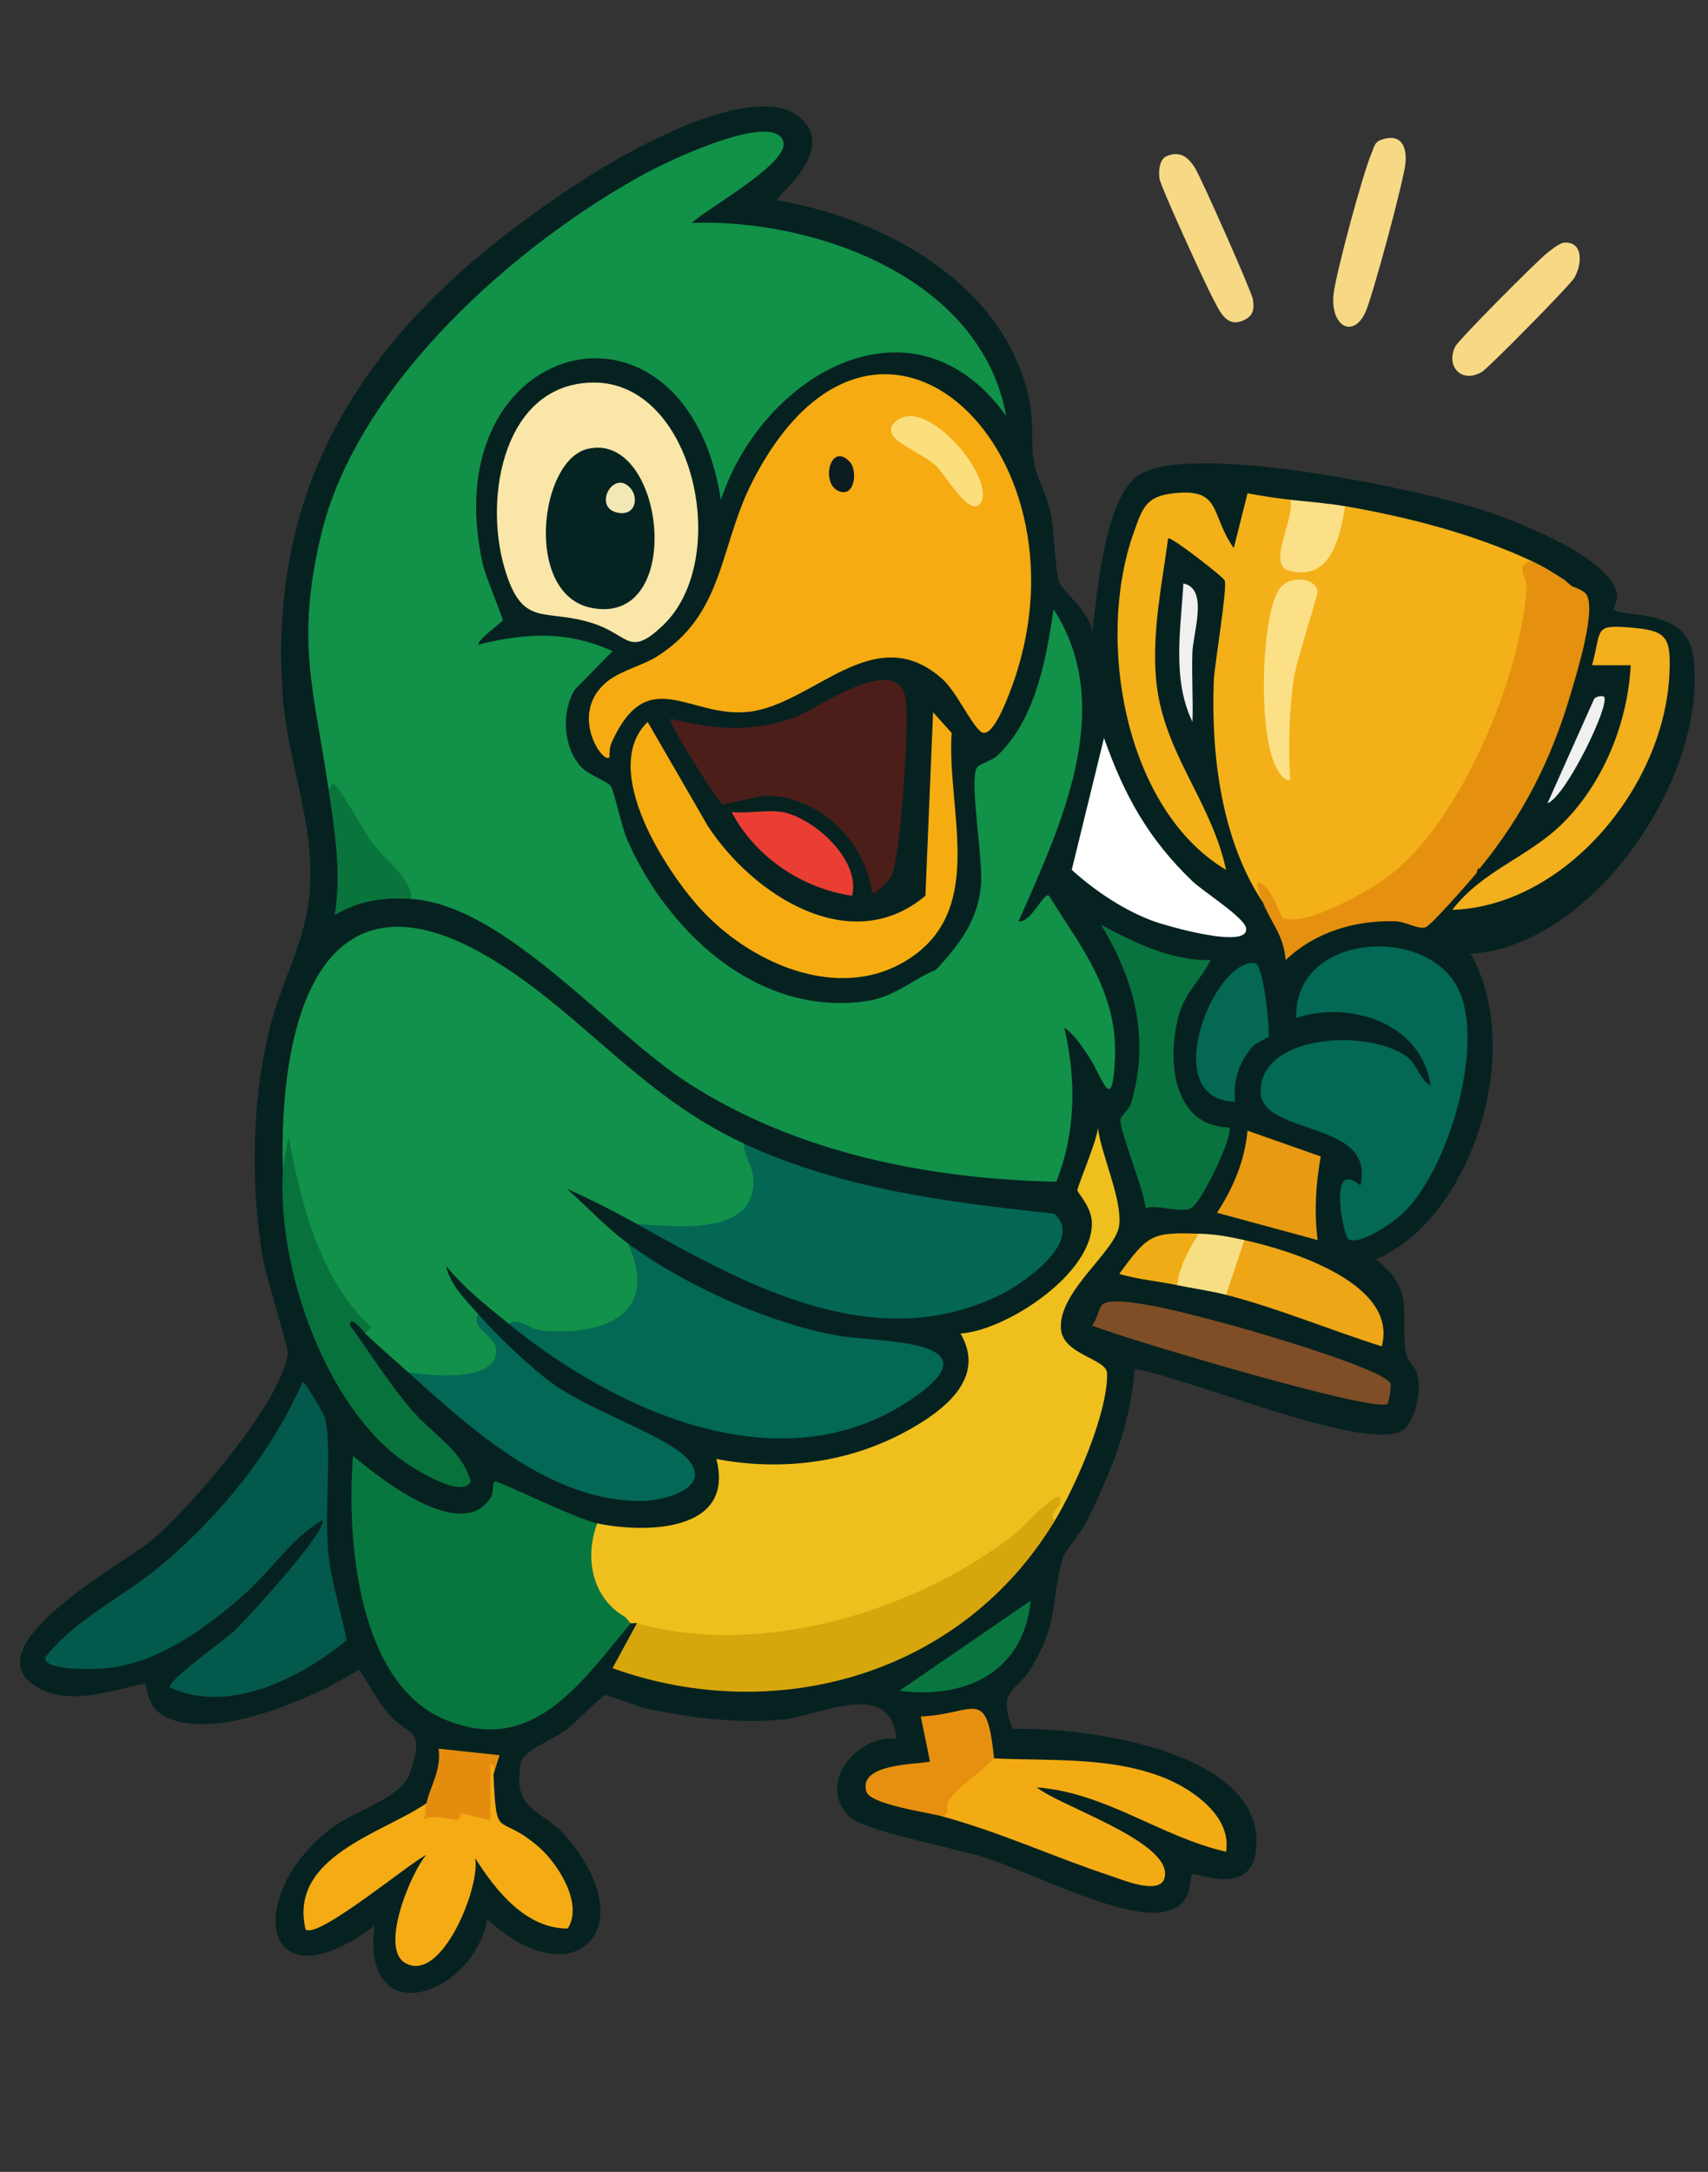 <?xml version="1.0" encoding="UTF-8"?><svg id="Layer_1_copy_3" xmlns="http://www.w3.org/2000/svg" viewBox="0 0 612 777.94"><rect x="0" y="0" width="612" height="777.94" fill="#333333" stroke="none"/><path d="M494.78,50.11c6.57-2.39,9.33,1.4,8.85,8.08-.42,5.79-11.96,48.69-14.52,53.96-4.56,9.37-12.72,4.33-11.22-7.23,1.01-7.8,10.51-43.17,13.62-50.2.86-1.94.92-3.76,3.27-4.61Z" fill="#f7d885"/><path d="M560.52,86.91c6.94-.39,6.37,7.84,3.55,12.65-1.56,2.66-30.64,32.18-33.08,33.64-7.11,4.25-13.04-1.75-9.6-8.99,1.18-2.49,29.43-30.84,33.07-33.66,1.49-1.15,4.35-3.54,6.07-3.64Z" fill="#f7d985"/><path d="M418.18,55.85c4.73-1.82,7.44.36,9.91,4.14,2.11,3.21,20.46,44.6,20.86,47.26.56,3.68.04,5.93-3.36,7.49-6.27,2.87-8.69-3.58-11.22-8.32-2.54-4.78-18.47-39.47-18.91-42.42-.39-2.65-.1-7.06,2.72-8.14Z" fill="#f6d885"/><path d="M287.99,43.37c10.87,11.96-10.65,27.21-9.45,28.41,36.98,6.12,81.56,29.42,90.26,71.46,1.67,8.07.57,15.46,1.68,22.44.75,4.71,4.66,11.81,5.95,17.94,1.54,7.36,1.41,18.98,2.96,24.55.94,3.38,12.71,12.24,11.82,19.26,1.78-13.7,4.52-49.93,17.11-57.46,19.78-11.82,101.43,5.42,124.81,13.35,11.04,3.74,44.58,16.73,46.28,29.75.26,1.99-1.32,4.91-1.19,5.13,1.96,3.33,26.07-1.15,28.47,16.71,5.82,43.41-36.42,104.34-79.86,106.68,19.71,33.34,1.14,94.6-33.91,109.54,14.94,10.9,8.3,20.84,10.97,33.96.67,3.27,3.72,4.05,4.36,9.24.69,5.55-1.56,17.01-7.37,18.79-16.93,5.19-74.52-19.51-94.36-22.81-1.4,20.2-8.64,37.38-17.33,54.96-1.81,3.66-7.71,10.36-8.45,13-4.49,16.06-1.09,22.78-11.61,39.64-5.44,8.72-11.84,7.15-6.26,21.41,22.92-.93,89.48,6.87,87.34,42.07-1.16,19.01-21.86,8.86-22.91,9.93-1.72,1.76,1.07,11.47-10.66,13.55-14.86,2.64-47.77-14.41-63.98-19.62-9.65-3.1-43.09-9.39-48.43-14.67-11.83-11.68,3.21-29.66,16.98-27.7-2.08-22.22-27.68-8.13-41.05-6.94-16.25,1.45-32.8-.62-48.66-3.99-3.05-.65-13.6-4.96-14.78-4.79-.91.13-11.19,10.47-13.96,12.53-4.82,3.58-15.37,7.27-16.16,11.79-3.1,17.69,7.34,16.18,15.93,26,28.83,32.97,3.31,58.9-27.88,29.98-5.32,27.58-45.2,41.06-40.49,2.32-41.15,30.67-47.01-11.87-14.57-35.55,7.47-5.45,24.32-10.54,27.1-18.67,5.96-17.37.1-12.94-7.63-21.87-3.92-4.53-6.96-10.65-10.36-15.66-15.52,9.87-55.97,28.01-72.18,15.03-3.7-2.96-4.02-9.44-4.42-9.78-1.41-1.21-23.04,7.97-35.75,2.54-31.97-13.67,28.83-46.24,38.46-54.45,13.1-11.16,46.58-49.64,48.27-66.79.19-1.9-8.21-28.78-9.22-35.4-3.93-25.71-3.61-53.66,2.31-79.03,4.75-20.34,14.61-33.66,15.04-55.63.44-22.52-8.23-42.95-9.85-64.64-6.65-88.91,42.12-143.63,109.45-186.65,14.93-9.54,62.17-36.38,77.18-19.87Z" fill="#062220"/><path d="M117.75,282.78c-5.37-36.18-11.81-52.77-2.73-91.08,12.94-54.61,70.64-104.87,116.47-129.73,6.72-3.65,45.36-22.46,49.16-11.35,2.63,7.69-27.86,24.3-32.73,29.23,42.91-1.57,103.41,18.89,112.65,69.19-33.06-46.12-87.21-15.28-102.26,29.99-12.8-81.38-103.43-58.3-85.32,23.05,1.01,4.52,7.14,18.93,7.16,20.06.01.64-8.62,6.48-8.79,8.74,17.15-4.14,31.53-5.1,48.12,2.34l-13.6,13.89c-4.82,8.14-4.08,20.43,2.23,27.47,2.61,2.92,9.77,5.37,10.8,7.07,1.23,2.05,3.85,14.61,5.86,19.19,2.38,5.45,5.72,11.61,8.93,16.52,2.71,6.57,6.55,12.52,11.52,17.85-1.77,5.69,3.38,11.27,7.32,15.37,21.49,22.33,64.29,30.98,81.46-.62,4.07-4.58,6.81-2.64,2.56-1.8-.32.06-.72-.32-1.15-.84,8.17-8.75,15.28-17.95,16.14-30.91.59-8.92-3.97-35.11-1.77-40.99.72-1.92,5.24-2.6,7.53-4.74,13.61-12.68,17.6-34.58,20.2-52.48,22.85,35.4,2.41,77.78-12.56,111.83,4.5.62,9.1-10.75,10.9-9.21,11.45,18.3,24.63,34.48,23.65,58.03-.88,21.27-4.5,6.96-9.16-.07-2.54-3.84-5.2-8.06-8.99-10.69,4.38,18.8,4.13,37.6-2.89,55.19-45.18-.97-92.57-10.13-131.55-35.12-29.01-18.6-65.99-64.02-99.64-66.18-1.84-1.43-3.45-3.62-4.83-6.58-4.61-3.26-23.83-30.53-23.55-32.57.16-1.17,3.36.64-1.15-.06Z" fill="#129149"/><path d="M266.5,409.6c20.27,29.21-18.48,37.54-38.28,28.82-8.18-4.57-16.64-8.83-25.16-12.67,7.2,6.37,14.18,13.91,21.88,19.59,10.23,10.58,6.2,25.22-6.61,30.76-11.69,5.06-25.03,3.88-36.05-1.94-7.97-6.49-15.83-12.61-22.43-20.75,1.21,6.52,7.29,12.55,11.49,17.29l1.25,3.41c22.19,19.21-14.24,25.92-26.4,17.35-5.27-4.77-10.11-8.77-15.31-13.84-.74-2.87-1.93-4.93-4.97-6.49-12.16-14.66-18.32-33.46-22.36-52.19l-2.19,1.03c-1.64-54.2,13.42-114.23,75.81-75.87,31.84,19.58,52.73,48.5,89.36,65.49Z" fill="#12914a"/><path d="M452.45,323.13c-14.73-22.2-18.52-52.45-17.54-79.02.23-6.2,4.97-33.4,3.9-36.23-.46-1.21-19.46-16.02-20.26-15.03-2.18,16.32-5.6,32.39-4.43,49.05,1.9,27.1,19.6,43.98,25.21,69.68-36.24-21.57-46.86-82.16-33.11-120.79,3.14-8.83,4.37-12.93,14-14.07,17.81-2.1,13.27,7.58,21.86,19.57l4.93-19.6c4.99.92,10.27,1.76,15.3,2.31l2.28.73c-.97,6.84-2.18,13.66-3.64,20.46,10.76,9.32,17.89-7.85,18.67-17.98l2.38-.9c22.2,3.82,46.15,9.98,66.72,19.6-1.09,2.73-.93,5.83.51,9.29-5.93,47.77-29.41,103.26-75.64,119.11-11.05,3.79-14.9,4.37-20.1-7.57l-1.02,1.39Z" fill="#f3b019"/><path d="M218.37,271.24c-2.36,2.67-15.12-16.12-.35-27.47,4.66-3.59,12.28-5.46,17.12-8.47,24.5-15.23,22.45-39.34,34.47-62.82,44.94-87.84,124.81-8.97,92.26,75.34-1.38,3.57-6.61,17.51-10.54,14.16-3.77-3.21-8.74-14.43-13.8-18.89-24.48-21.57-46.09,9.43-69.49,11.89-21.11,2.22-35.86-17.62-48.81,10.81-.78,1.71-.86,3.61-.84,5.45Z" fill="#f5ab11"/><path d="M325.57,512.22c12.23-6.84,28.06-18.42,18.59-34.58,15.93-.92,47.5-21.19,47.08-39.74-.13-5.66-5.11-10.55-5.19-11.56-.1-1.18,7.43-18.74,7.32-22.49,1.15,9.61,8.79,25.74,7.65,35.04-1.13,9.3-21.75,23.46-20.88,37.01.61,9.42,16.45,10.71,16.55,16.02.25,14.29-11.3,40.39-18.62,52.58-2.46,2.07-3.53-.14-2.78-3.11-27.83,28.05-70.01,44.77-108.74,46.42-7.4.32-32.23,0-36.76-4.4-.6-.59-1.1-1.29-1.57-2.02-.63-.18-1.62.2-2.19,0-2.62,1.82-3.67.51-2.19-2.31-.59-11.19,3.66-16.58,12.14-23.19,32.03-6.36,64.99-15.46,89.17-40.62.93-.97,1.18-1.87.41-3.06Z" fill="#efc01d"/><path d="M226.03,581.39c-18.26,21.93-35.53,47.83-67.03,34.33-30.74-13.17-34.93-64.37-32.5-94.28,9.85,8.42,39.47,31.62,49.47,14.68.93-1.58.42-5.42,1.37-5.45,1.96-.07,29.05,13.36,36.65,14.98l1.43,2.61c-3.22,10.2-.9,21.74,7.94,27.85l.47,2.98c.73.42,1.66,2.12,2.19,2.31Z" fill="#08763f"/><path d="M228.22,438.43c10.97.53,38.72,4.58,41.49-12.18,1.34-8.1-2.75-9.92-3.21-16.65,35.21,16.34,73.28,21.07,111.27,25.11,10.97,9.92-11.33,25.21-19.75,29.28-45.02,21.74-90.67-3.71-129.8-25.56Z" fill="#036754"/><path d="M182.28,474.17c3.7-2.44,7.45,1.91,11.46,2.33,20.86,2.17,43.38-4.73,31.2-31.15,20.46,15.08,50.63,28.66,75.28,33.06,13.62,2.43,59.25.86,25.7,23.22-46.22,30.81-105.12,3.92-143.63-27.46Z" fill="#036854"/><path d="M60.88,604.43c-1.13-2.33,20.17-17.5,22.97-20.15,4.53-4.28,33.59-36.01,31.7-39.78-10.5,5.88-18.17,17.81-27.91,26.48-13.58,12.08-30.92,24.66-49.21,26.53-3.67.37-22.68,1.28-22.28-3.84,11.52-14.46,28.81-21.93,43.05-34.22,20.35-17.55,38.16-39.28,49.25-64.52.97.21,7.83,11.65,8.15,13.32,2.41,12.74-.62,34.23,1.19,49.48,1.2,10.17,4.6,19.79,6.41,29.79-16.57,13.66-42.47,26.62-63.31,16.91Z" fill="#03594b"/><path d="M487.44,424.59c5.78-23.82-36.01-17.42-35.75-33.84.34-21.1,40.93-22.21,53.17-11.61,2.85,2.47,4.15,7.79,7.74,9.7-3.36-22.92-29.5-30.47-48.11-24.21-1.17-30.75,48.17-33.83,58.56-9.28,8.8,20.78-4.66,64.9-20.81,79.63-3.26,2.97-15.35,11.57-19.23,8.69-1.55-1.15-7.53-29.11,4.42-19.09Z" fill="#036854"/><path d="M212.35,137.02c36.33-.51,50.12,63.22,25.19,86.99-12.06,11.5-12.12,3.59-24.65-.6-17.8-5.95-25.69,2.27-32.2-20.24-7.41-25.61.04-65.7,31.66-66.14Z" fill="#f9e6a8"/><path d="M251.59,326.17c-12.74-13.63-36.97-50.62-19.52-67.59l21.52,37.24c16.42,25.07,51.46,47.43,78,25.01l2.75-65.72,6.64,7.4c-1.76,26.97,11.84,61.22-13.29,79.57-24.37,17.8-57.27,4.23-76.09-15.91Z" fill="#f5ac10"/><path d="M312.45,319.66c-2.52-18.52-18.74-33.79-36.63-34.64-4.3-.2-16.21,3.46-16.96,3.02-1.52-.89-19.9-29.43-18.6-30.62,15.24,3.9,28.86,5.04,44.04-.27,7.59-2.66,36.75-23.95,40.14-7.2,1.62,8.02-1.85,57.25-4.99,63.86-.51,1.08-5.9,7.1-7.01,5.86Z" fill="#4b1e1a"/><path d="M378.07,544.5c-33.56,55.85-100.47,73.92-158.6,53.02l8.75-16.13c44.5,12.69,101.07-4.42,136.63-32.96,1.74-1.4,17.4-18.86,14.88-9.7-.3,1.11-4.42,4.2-1.66,5.77Z" fill="#d7a60c"/><path d="M560.74,207.83l2.39,2.11c-1.03,13.78-2.65,27.55-4.87,41.3l-15.09,37.38c-2.66,2.81-4.68,6.01-6.06,9.57-4.57,4.5-6.19,8.98-8.09,14.56-2.39,2.92-16.33,18.88-18.3,19.42-2.79.77-6.95-2.05-10.63-2.17-14.41-.46-28.63,3.69-39.43,13.87-.68-9-5.3-13.42-8.2-20.75-.66-1.66-2.42-5.35-1.65-6.91,4.54.23,8.02,12.42,8.94,12.72,8.86,2.88,31.19-10,38.57-15.7,25.11-19.4,46.7-70.76,48.72-103.02.18-2.82-4.43-7.91,1.67-9.31,5,2.34,7.51,4.03,12.03,6.92Z" fill="#e5900f"/><path d="M176.81,635.58c1.16,24.83,1.44,13.1,16.31,26.04,6.85,5.96,15.98,20.34,10.32,29.15-14.87.05-25.67-13.31-33.18-25.21,2,10.1-12.12,45.37-25.18,37.48-9.09-5.5,2.25-32.46,7.66-38.64-6.05,2.92-39.04,30.45-43.25,26.66-6.1-25.99,27.33-34.31,43.26-45.11,2.95,3.52,8.73,4.3,13.06,1.47l7.71,1.54.12-16.48c3.17-4.25,4.57-1.06,3.17,3.09Z" fill="#f4ab14"/><path d="M146.18,491.46c6.6,1.31,33.11,4.08,31.54-8.39-.63-4.96-9.27-7.26-6.38-12.37,7.03,7.93,18.56,19.01,27.02,25.13,12.25,8.88,38.51,17.89,46.83,25.58,11.89,11.01-6.72,16.18-15.33,16.23-32.63.18-60.79-25.49-83.67-46.2Z" fill="#036855"/><path d="M356.19,629.82c20.22.98,42.31-.73,61.53,7.2,9.74,4.02,23.7,13.64,21.59,26.24-23.45-5.34-42.96-21.16-67.81-23.05,8.12,6.61,45.45,18.53,45.95,30.65.37,9.06-14.83,2.59-19.64.99-20.64-6.83-38.29-15.2-60.21-21.27-1.27-4.47.15-6.45,2.87-9.77,3.11-3.81,11.41-11.14,15.73-10.98Z" fill="#f3ab14"/><path d="M433.84,343.89c-3.54,6.93-9.21,11.59-11.43,19.64-4.63,16.78-1.82,39.97,18,40.31,1.73,2.59-9.74,26.76-13.63,28.93-3.4,1.89-11.96-1.43-16.3-.03-.34-5.92-9.48-28.14-9.04-31.8.14-1.18,3.19-3.56,3.87-5.87,6.8-23.07,1.27-44.04-10.82-63.86,12.12,6.51,25.34,13.02,39.36,12.68Z" fill="#08733e"/><path d="M325.57,512.22l4.37.57c-16.41,22.69-45.06,32.19-70.03,40.33-6.55,2.13-18.2,2.89-22.96,4.82-1.17.47-9.5,9.57-9.9,10.48-1.41,3.16.92,10.77-3.2,10.66-11.57-6.65-14.57-20.95-9.84-33.44,16.58,3.53,49.57,3.49,42.66-23.05,23.49,4.44,47.73,1.44,68.91-10.39Z" fill="#efc01d"/><path d="M520.38,325.88c10.82-14.13,27.2-18.8,39.43-30.86,14.54-14.34,23.43-35.93,24.5-56.74h-13.86c3.61-13.04.25-14.67,14.36-13.45,12.39,1.08,13.93,3.35,13.38,16.3-1.74,40.98-37.86,83.57-77.81,84.75Z" fill="#f3af1c"/><path d="M101.34,419.98c.17-2.98,1.25-9.68,2.17-12.67,4.18,23.93,11.51,51.59,29.52,68.04l-2.16,2.28c-.59-.58-5.62-7.14-5.46-2.9,7.29,10.07,13.84,20.54,21.84,30.02,7.34,8.7,18.38,14.56,21.45,25.94-3.15,6.29-20.28-4.58-23.95-7.16-28.06-19.75-45.35-69.01-43.41-103.55Z" fill="#08723d"/><path d="M395.58,264.34c7.34,20.79,16.05,36.31,31.7,51.31,3.81,3.65,18.5,12.91,19.19,16.72,1.48,8.06-29.15-.97-32.87-2.31-10.57-3.8-21.09-10.82-29.58-18.49l11.56-47.23Z" fill="#fff"/><path d="M497.16,502.84c-4.42,3.38-94.41-23.39-105.95-28.08,1.74-1.53,2.49-6.4,3.8-7.52,4.97-4.22,37.15,5.06,44.77,7.02,7.64,1.97,56.96,16.28,58.49,21.44.32,1.09-.77,6.87-1.12,7.14Z" fill="#7f4e26"/><path d="M233.69,317.37c17.28,26.39,44.93,45.9,76.83,41.2,10.09-1.49,16.59-7.86,24.9-11.23,1.03-.42,3.71-1.94,4.37-.58-3.92,2.37-5.5,7.92-7.84,10.77-.29.36-3.47,3.84-5.25,5.42-24.54,21.86-71.04,4.67-84.09-22.74-.71-1.48,1.08-3.45.66-4.17-3.02-5.13-10.29-12.59-9.57-18.67Z" fill="#129149"/><path d="M445.89,444.19c15.67,3.42,55.3,15.27,49.21,38.04-18.56-5.82-36.94-13.6-55.78-18.44-.78-.31-1.5-.82-1.75-1.7-.29-1,5.55-19.02,8.31-17.9Z" fill="#eea616"/><path d="M356.19,629.82c-4.92,5.47-12.27,9.25-16.51,15.53-1.14,1.68,1.28,4.05-2.08,5.22-4.93-1.37-25.85-4.2-27.19-8.89-2.87-10.08,17.75-9.59,22.82-10.71l-3.29-16.13c19.52-.87,23.55-11.32,26.25,14.98Z" fill="#e79010"/><path d="M473.24,414.22c-1.79,9.97-2.4,19.95-1.11,29.96l-36.06-9.79c5.72-8.68,10.01-18.73,10.92-29.41l26.25,9.24Z" fill="#e89a13"/><path d="M454.54,371.39c-.15.32-4.6,2.07-5.9,3.65-4.76,5.74-6.85,11.78-6.04,19.57-28.1-.44-7.7-51.49,7.1-49.63,3.18.4,5.43,25.16,4.84,26.41Z" fill="#046853"/><path d="M280.18,290.85c10.74,1.74,28.36,16.79,25.14,30-17.64-2.62-34.43-13.48-43.19-30,5.6.64,12.67-.87,18.05,0Z" fill="#ea3e34"/><path d="M530.08,311.21c-2.56-1.23,1.2-3.21,1.11-5.05-.05-.99-2.36-.12-2.17-1.12.34-1.8,5.96-7.38,7.17-9.25,1.96-3,1.68-8.67,4.5-5.95l15.82-38.96c-.22-13.91,6.66-28.38,4.48-41.89,1.56.99,6.21,2.01,7.45,3.95,3.6,5.63-3.54,28.45-5.64,35.59-7.07,23.99-17.19,43.7-32.71,62.68Z" fill="#e5900f"/><path d="M147.28,321.98c-9.8-.63-18.71.6-27.34,5.76,2.45-15,.01-30.12-2.19-44.96,1.37-1.32.59-3.52,2.68-1.1,4.24,4.92,8.95,14.77,13.28,20.6,4.05,5.46,14.19,12.84,13.58,19.7Z" fill="#09753d"/><path d="M152.75,645.96c1.42-6.05,5.55-12.38,4.38-19.61l21.87,2.33-2.19,6.9c-.06-1.27.75-3.76-1.08-3.45l-.03,19.59c-.21.51-9.38-2.18-10.46-2.17-.48,0-.47,2.23-1.13,2.24-3.57.05-7.93-2-12.46-.08,1.29-1.88.7-4.08,1.09-5.75Z" fill="#e58c0f"/><path d="M322.29,605.59l47.02-32.27c-2.58,26.31-24.38,35.37-47.02,32.27Z" fill="#097640"/><path d="M481.98,181.32c-2.03,12.04-5.36,27-20.24,23.05-8-2.12,2.69-19.5.55-25.36,6.56.72,13.18,1.19,19.69,2.31Z" fill="#fbe087"/><path d="M445.89,444.19l-6.56,19.6c-5.65-1.45-11.77-2.25-17.5-3.46-3.96-4.26,2.42-17.18,7.66-18.45,6.46.21,10.24.96,16.41,2.31Z" fill="#f8de82"/><path d="M429.48,441.88c-3.37,5.61-6.99,11.68-7.66,18.45-6.9-1.46-14-2.01-20.78-4.03,10.32-14.1,11.57-14.96,28.43-14.42Z" fill="#f0ac16"/><path d="M427.28,258.56c-7.39-15.13-4.18-33.26-3.26-49.56,9.11,1.79,3.48,17.56,3.23,24.74-.29,8.25.3,16.58.03,24.82Z" fill="#f0f0f0"/><path d="M574.72,249.52c2.5,2.56-13.82,36.09-20.23,38.18l16.56-37.01c.38-1.41,3.32-1.53,3.67-1.17Z" fill="#f0f0f0"/><path d="M462.29,279.31c-1.99.43-2.71-1.06-3.75-2.37-8.06-10.17-6.87-53.98-.67-65.12,3.63-6.52,13.79-4.76,14.23-.02.15,1.62-7.67,25.04-8.55,31.38-1.61,11.61-2,24.61-1.26,36.14Z" fill="#fbe086"/><path d="M320.45,156.75c-.96-1.2-1.64-2.67-.92-4.21,10.16-14.2,37.87,18.89,31.81,27.68-3.8,5.51-12.65-10.3-15.91-13.33-3.6-3.34-13.05-7.73-14.97-10.14Z" fill="#fadf7c"/><path d="M304.52,165.46c2.63,2.81,2.01,11.84-3.13,10.72-7.75-1.69-4.18-18.53,3.13-10.72Z" fill="#0c1c21"/><path d="M210.41,160.82c27.87-6.9,35.69,63.91,1.34,56.88-23.97-4.91-18.58-52.61-1.34-56.88Z" fill="#052421"/><path d="M225.76,174.69c3.22,3.45,2.07,10.35-4.59,8.92-8.78-1.88-1.55-15.5,4.59-8.92Z" fill="#f2e8b6"/></svg>